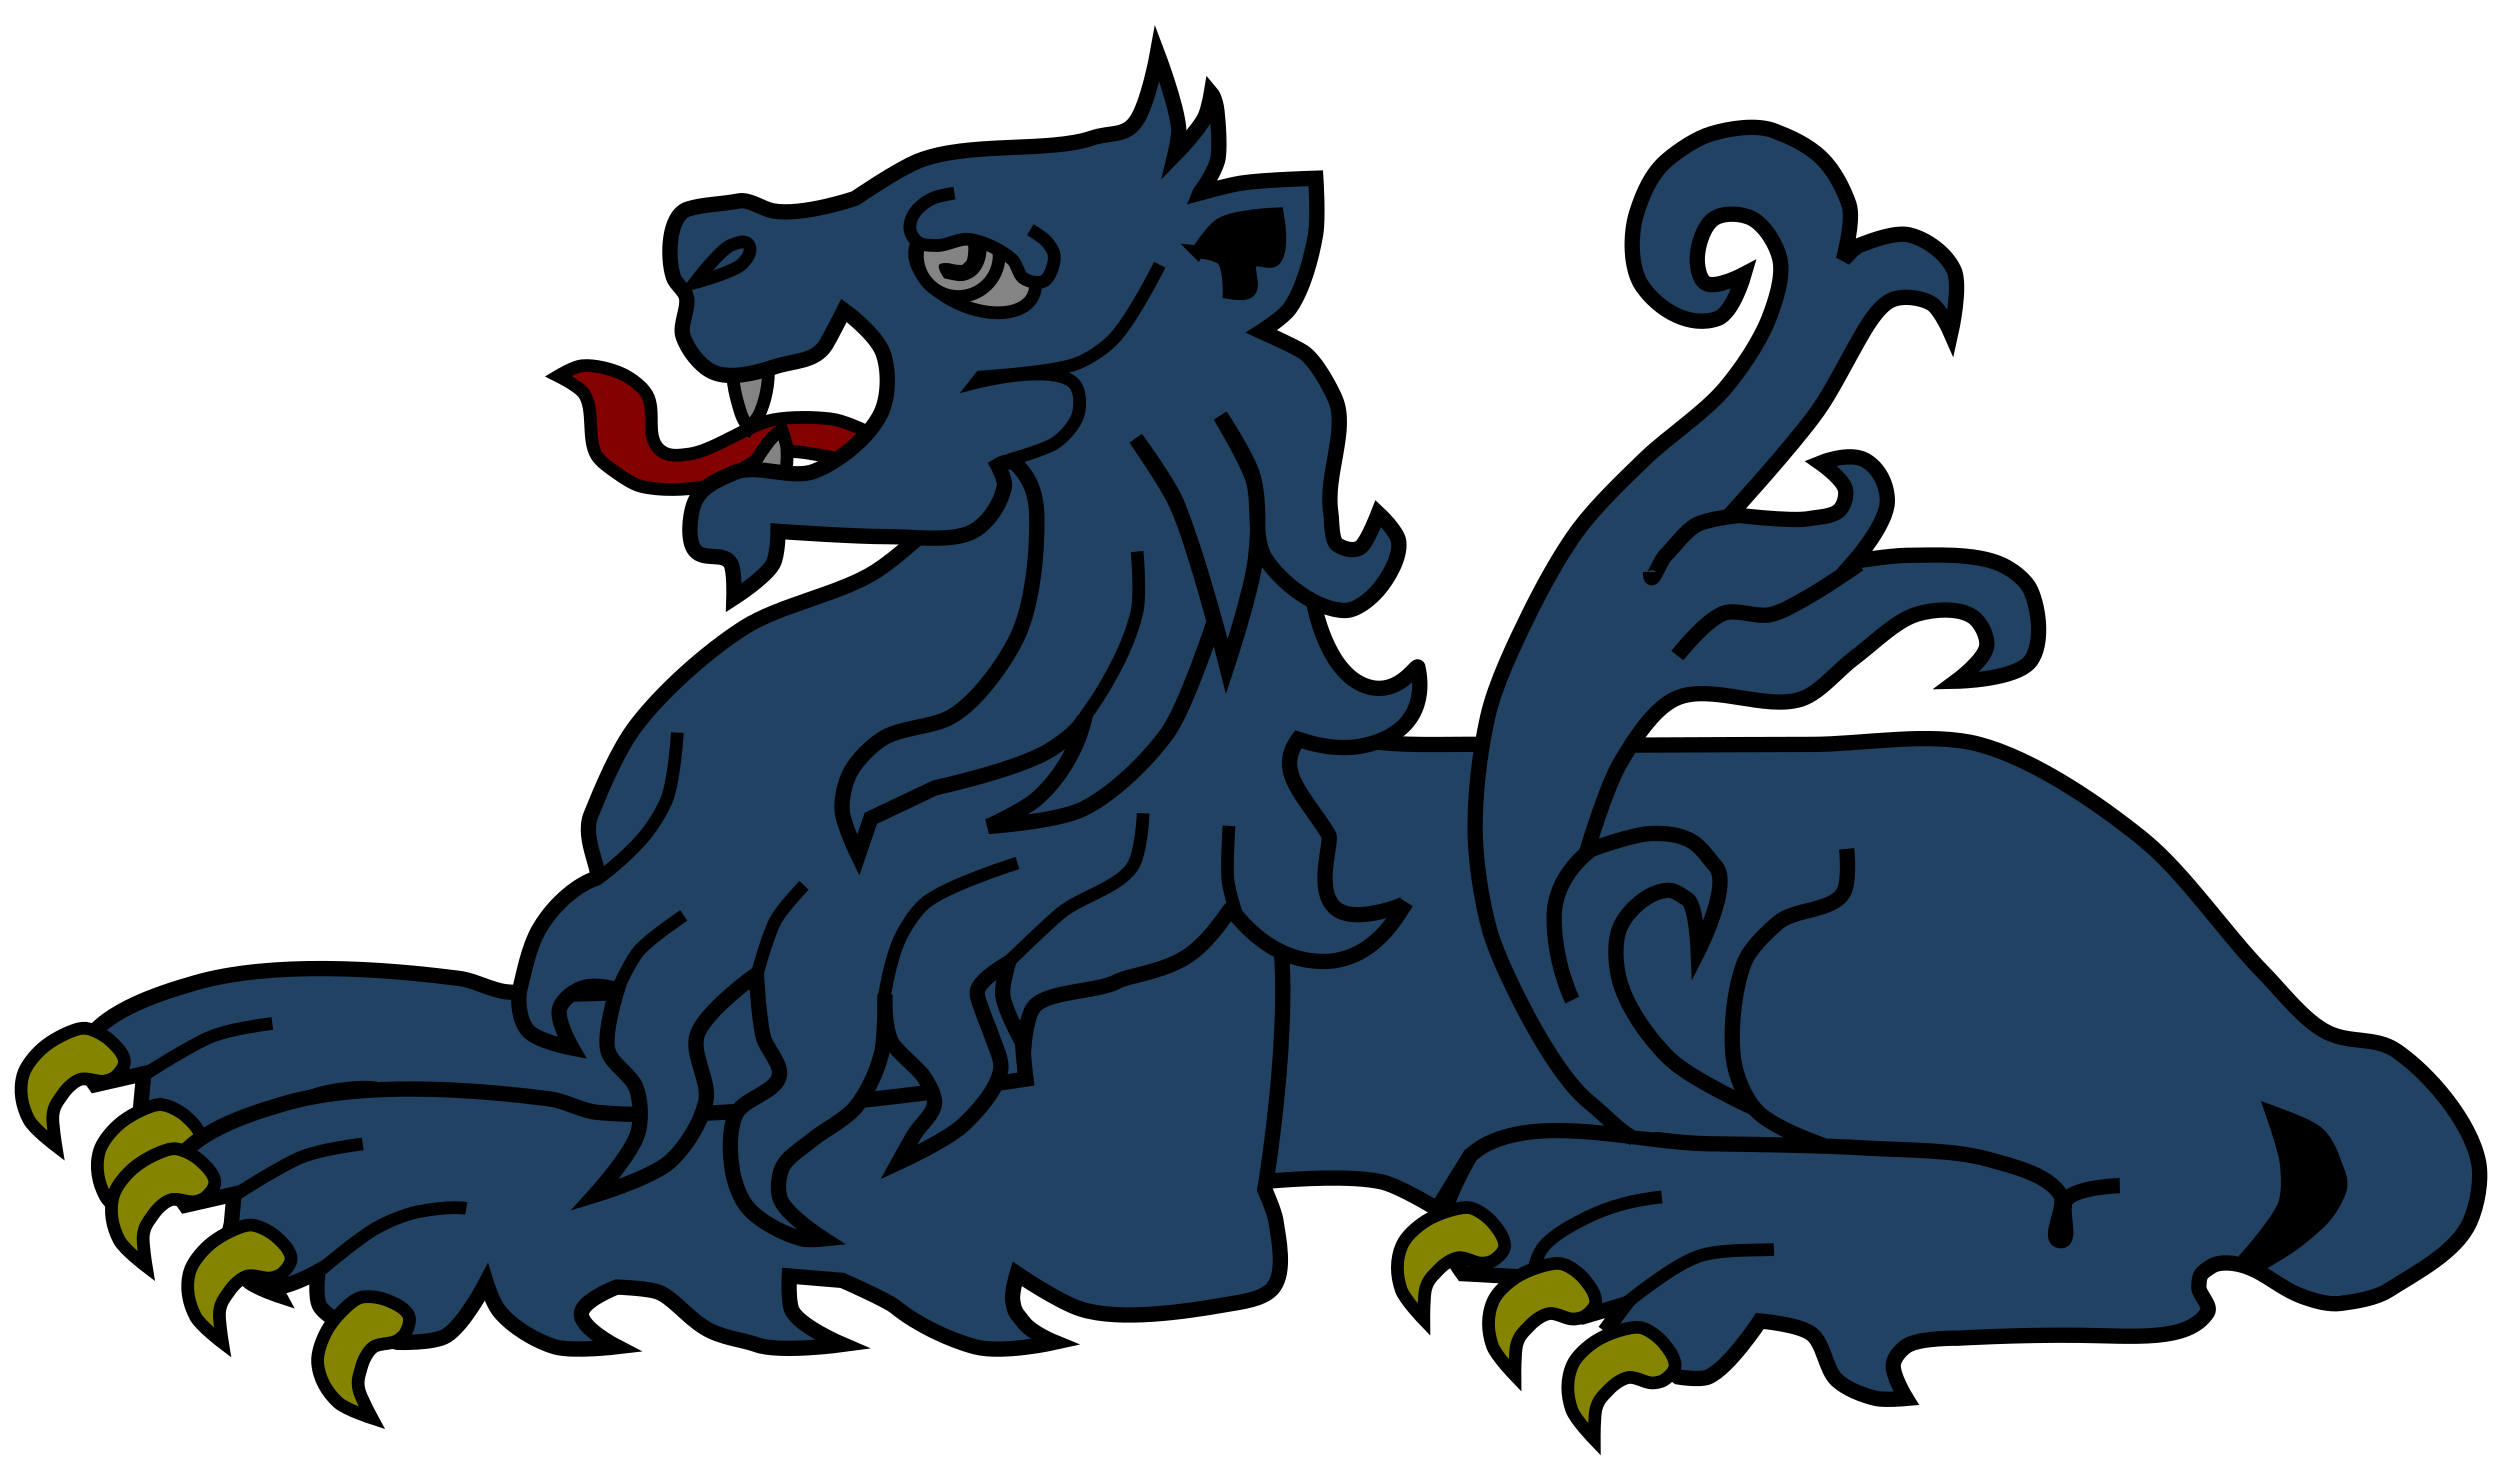 <svg xmlns="http://www.w3.org/2000/svg" version="1.0" height="290" width="490"><g opacity="1"><path d="M228.554 131.566s26.684 11.225 38.795 13.494c6.968 1.306 16.527.717 23.615.844 19.226.343 44.867 0 64.096 0 9.868 0 23.362-2.56 32.892 0 10.729 2.881 23.413 11.564 32.048 18.554 8.215 6.65 16.202 18.61 23.614 26.144 3.641 3.701 7.985 9.532 12.651 11.808 4.374 2.133 9.333.766 13.36 3.498 6.57 4.46 14.608 14.015 16.158 21.803.699 3.51-.216 8.545-1.687 11.807-2.684 5.953-10.535 9.924-16.047 13.425-2.436 1.546-6.418 2.147-9.278 2.53-2.257.302-4.958-.454-7.106-1.211-4.7-1.656-7.231-4.58-11.488-6.053-1.913-.661-5.05-1.103-6.747 0-2.09 1.358-2.346 1.47-2.466 3.96-.077 1.598 2.554 3.715 1.687 5.06-3.791 5.876-14.525 4.595-25.245 4.487-11.896-.12-23.671.573-23.671.573s-7.286-.108-9.864 1.404c-1.19.698-2.586 2.292-2.787 3.656-.315 2.14 2.53 6.747 2.53 6.747s-4.174.385-5.903 0c-2.487-.553-5.831-1.86-7.689-3.603-2.257-2.119-2.51-7.157-4.962-9.047-2.478-1.912-10.12-2.53-10.12-2.53s-6.02 9.168-10.12 10.964c-1.623.71-5.904 0-5.904 0l-13.494-10.121 3.112-4.122-8.142 2.401-12.065-7.753-11.58-.646s-4.086-5.608-4.217-8.434c-.226-4.881 5.904-15.18 5.904-15.18l-6.747 10.963s-7.448-4.634-11.062-5.378c-11.3-2.326-38.416 1.784-38.416 1.784l-65.221-36.888 58.193-68.313 3.373 3.373z" fill="#214263" fill-opacity="1" fill-rule="evenodd" stroke="#000" stroke-width="3" stroke-linecap="butt" stroke-linejoin="miter" stroke-miterlimit="4" stroke-dasharray="none" stroke-opacity="1"/><path d="M288.27 226.424s1.367-1.31 3.273-2.25c11.623-5.722 30.23-.177 43.185 0 9.46.13 22.08.298 31.525.864 7.013.42 16.552.273 23.32 2.16 4.576 1.276 11.728 2.883 14.25 6.91 1.445 2.305-2.712 8.855 0 9.068 2.485.195-.387-6.367 1.296-8.205 2.164-2.364 10.364-2.591 10.364-2.591" fill="none" stroke="#000" stroke-width="3" stroke-linecap="butt" stroke-linejoin="miter" stroke-miterlimit="4" stroke-dasharray="none" stroke-opacity="1"/><path d="M288.625 236.852c1.398.502 3.066 1.75 4.026 2.903.982 1.178 2.434 3.084 2.237 4.655-.126 1.001-1.289 2.062-2.127 2.601-.598.385-1.571.567-2.267.579-1.47.025-3.3-1.313-4.755-1.061-1.274.22-2.822 1.327-3.73 2.295-1.285 1.369-2.052 1.921-2.575 3.736-.4 1.389-.367 6.083-.367 6.083s-3.754-3.895-4.43-5.85c-.987-2.855-1.08-5.97.18-8.78.796-1.775 2.885-3.572 4.491-4.617 1.982-1.289 5.033-2.342 7.33-2.674.595-.087 1.427-.072 1.987.13zM306.486 247.8c1.398.502 3.066 1.75 4.026 2.903.982 1.178 2.434 3.084 2.237 4.655-.126 1.001-1.289 2.062-2.127 2.601-.598.386-1.571.567-2.267.579-1.469.025-3.3-1.313-4.755-1.06-1.274.22-2.821 1.327-3.73 2.294-1.285 1.369-2.052 1.922-2.575 3.736-.4 1.389-.367 6.084-.367 6.084s-3.754-3.896-4.43-5.85c-.987-2.855-1.08-5.97.18-8.78.796-1.776 2.885-3.573 4.492-4.618 1.981-1.289 5.032-2.342 7.33-2.674.594-.086 1.426-.071 1.986.13zM322.033 260.323c1.398.503 3.066 1.752 4.026 2.904.982 1.178 2.434 3.084 2.236 4.654-.126 1.002-1.288 2.062-2.126 2.602-.599.385-1.571.567-2.267.579-1.47.024-3.3-1.313-4.755-1.061-1.274.22-2.822 1.327-3.73 2.295-1.285 1.368-2.052 1.921-2.575 3.735-.4 1.39-.368 6.084-.368 6.084s-3.753-3.895-4.429-5.85c-.987-2.855-1.08-5.97.18-8.78.796-1.775 2.885-3.572 4.491-4.617 1.982-1.289 5.033-2.342 7.33-2.675.595-.086 1.427-.07 1.987.13z" fill="#848401" fill-opacity="1" fill-rule="evenodd" stroke="#000" stroke-width="2.5" stroke-linecap="butt" stroke-linejoin="miter" stroke-miterlimit="4" stroke-dasharray="none" stroke-opacity="1"/><path d="M318.754 255.392s9.217-7.559 14.246-9.193c4.206-1.367 10.266-1.101 14.683-1.296M300.745 248.606s.316-2.56 1.982-4.47c2.024-2.32 5.628-4.151 7.817-5.278 4.773-2.458 9.832-3.696 15.17-4.263" fill="none" stroke="#000" stroke-width="2.5" stroke-linecap="butt" stroke-linejoin="miter" stroke-miterlimit="4" stroke-dasharray="none" stroke-opacity="1"/><path d="M447.2 219.951s4.44 1.634 6.062 2.845c1.504 1.123 2.602 3.603 3.177 5.389.55 1.704 1.529 3.014 1.025 4.732-.52 1.773-2.304 4.523-3.668 5.77-1.991 1.82-3.42 3.095-5.634 4.635-.917.637-2.58 1.65-4.112 2.562-1.807 1.074-3.43 2.005-3.43 2.005s6.609-7.245 8.2-11.19c.972-2.41.798-6.059.54-8.644-.248-2.504-2.16-8.104-2.16-8.104z" fill="#000" fill-rule="evenodd" stroke="#000" stroke-width="5" stroke-linecap="butt" stroke-linejoin="miter" stroke-miterlimit="4" stroke-dasharray="none" stroke-opacity="1"/><path d="M361.94 166.374s.743 6.696-.793 8.861c-2.429 3.424-9.529 2.893-12.683 5.639-2.355 2.05-5.507 5.005-6.638 7.939-1.94 5.032-2.752 13.283-2.082 18.644.429 3.433 2.331 8.043 4.756 10.472 3.336 3.343 12.998 6.63 12.998 6.63" fill="none" stroke="#000" stroke-width="3" stroke-linecap="butt" stroke-linejoin="miter" stroke-miterlimit="4" stroke-dasharray="none" stroke-opacity="1"/><path d="M344.015 217.28s-12.49-5.68-16.747-9.753c-3.807-3.644-8.196-9.721-9.724-14.916-.918-3.122-1.287-7.93 0-10.9 1.248-2.884 4.68-6.048 7.563-6.885 2.699-.784 3.211-.086 5.617 1.43 1.785 1.124 2.127 10.107 2.127 10.107s6.66-13.134 3.352-16.647c-1.054-1.118-2.65-3.67-4.696-4.864-2.543-1.482-5.63-1.5-7.48-1.5-4.01 0-12.966 3.442-12.966 3.442s3.705-12.497 6.483-17.211c2.556-4.338 6.398-10.551 10.804-12.621 6.818-3.203 17.768 2.471 24.851 0 3.634-1.269 7.122-5.717 10.264-8.032 3.657-2.694 8.13-7.373 12.426-8.606 3.133-.899 8.087-1.31 10.805.574 1.517 1.052 2.952 3.831 2.7 5.737-.365 2.775-5.942 6.884-5.942 6.884s11.82-.219 14.586-4.016c2.38-3.266 1.666-10.036 0-13.768-.986-2.21-3.809-4.24-5.942-5.164-5.123-2.216-12.836-1.77-18.368-1.72-3.096.027-10.265 1.147-10.265 1.147s6.481-7.388 6.455-11.83c-.019-3.2-1.636-6.436-4.294-7.948-3.146-1.79-8.793.52-8.793.52s4.345 3.043 4.862 5.164c.296 1.213-.241 3.135-1.08 4.016-1.315 1.38-4.124 1.376-5.943 1.721-3.684.698-15.517-.823-15.517-.823s12.279-13.467 17.053-20.162c2.67-3.745 5.565-9.526 7.848-13.55 1.507-2.658 3.812-6.795 6.433-8.168 2.185-1.144 5.98-.697 8.103.574 1.723 1.032 3.782 5.737 3.782 5.737s2.07-9.244.59-12.35c-1.572-3.296-5.238-5.945-8.616-6.831-2.674-.702-7.211.974-9.802 1.97-1.19.458-3.241 2.868-3.241 2.868s2.17-7.822 1.08-10.9c-1.021-2.885-2.765-6.499-5.355-9.026-2.731-2.666-6.357-4.196-9.231-5.316-3.503-1.366-8.838-.514-12.426.573-2.86.867-6.327 3.181-8.643 5.164-3.04 2.6-4.703 6.396-5.943 10.326-1.292 4.093-1.322 10.861 1.08 14.343 3.31 4.795 9.491 8.27 14.793 6.363 3.027-1.089 5.196-8.658 5.196-8.658s-5.548 2.943-7.563 1.721c-1.335-.81-1.706-3.533-1.62-5.163.128-2.46 1.286-6.13 3.24-7.458 1.912-1.299 5.546-1.103 7.564 0 2.48 1.355 4.817 5.136 5.402 8.031.694 3.433-.896 8.231-2.16 11.475-1.79 4.586-5.514 10.081-8.644 13.768-4.086 4.812-11.155 9.408-15.667 13.77-4.068 3.931-9.548 9.19-12.966 13.768-3.437 4.603-7.169 11.427-9.724 16.637-2.85 5.813-6.658 13.708-8.104 20.08-1.674 7.379-2.739 16.564-2.445 24.148.223 5.74 1.616 14.652 3.526 20.027 1.905 5.36 6.288 14.098 9.184 18.932 2.776 4.633 6.056 9.661 9.724 12.621 2.818 2.274 6.544 6.272 8.457 6.835" fill="#214263" fill-opacity="1" fill-rule="evenodd" stroke="#000" stroke-width="3" stroke-linecap="butt" stroke-linejoin="miter" stroke-miterlimit="4" stroke-dasharray="none" stroke-opacity="1"/><path d="M340.56 101.072s-5.878.596-8.076 1.806c-2.163 1.19-4.157 4.117-5.951 5.868-1.396 1.362-3.03 6.864-3.03 3.349M364.364 110.552s-6.735 4.627-9.776 6.32c-2.225 1.237-5.182 3.122-7.652 3.61-2.51.497-5.986-.923-8.501-.45-3.545.665-9.68 8.46-9.68 8.46M311.713 166.643s-6.976 4.895-7.1 12.864c-.139 8.987 3.554 16.508 3.554 16.508" fill="none" stroke="#000" stroke-width="3" stroke-linecap="butt" stroke-linejoin="miter" stroke-miterlimit="4" stroke-dasharray="none" stroke-opacity="1"/><g stroke="#000" stroke-linecap="butt" stroke-linejoin="miter" stroke-miterlimit="4" stroke-dasharray="none" stroke-opacity="1"><g fill-opacity="1" fill-rule="evenodd"><path d="M231.495 151.912c5.671 16.347-1.301 57.661-1.301 57.661s1.87 4.16 2.168 6.07c.602 3.857 1.859 9.846-.434 13.006-1.788 2.464-6.54 2.94-9.538 3.468-7.813 1.377-20.613 3.252-28.18.867-4.542-1.432-12.573-6.936-12.573-6.936s-1.083 3.635-.867 5.202c.335 2.42.693 2.388 2.168 4.335 1.559 2.058 6.07 3.902 6.07 3.902s-10.19 2.28-15.608.867c-5.065-1.32-11.568-4.474-15.607-7.803-1.646-1.357-10.405-5.203-10.405-5.203l-10.405-.867s-.225 4.662.433 6.503c1.13 3.16 9.972 6.937 9.972 6.937s-12.382 1.674-16.908 0c-2.598-.96-6.747-1.258-10.075-3.3-3.662-2.247-6.512-6.242-9.435-7.105-2.259-.667-7.804-.867-7.804-.867s-6.794 2.605-6.936 5.202c-.157 2.849 6.936 6.503 6.936 6.503s-8.644 1.023-12.139 0c-3.705-1.084-8.41-3.935-10.838-6.936-1.398-1.728-2.602-5.636-2.602-5.636s-4.226 8.166-7.803 10.405c-2.448 1.532-9.538 1.3-9.538 1.3s-12.339-2.812-15.174-6.936c-1.181-1.719-.434-6.937-.434-6.937s-6.97 3.915-9.971 3.035c-3.276-.961-7.37-8.671-7.37-8.671l.867-9.538-9.538 2.168s-3.267-4.51-2.601-6.503c2.457-7.364 14.653-11.284 22.11-13.44 14.996-4.335 36.549-2.903 52.025-.867 2.816.37 6.278 2.316 9.105 2.601 25.18 2.54 84.107-6.503 84.107-6.503s-3.276-25.834 1.734-35.117c2.829-5.243 10.342-9.97 16.04-11.706 6.351-1.933 16.162-2.078 22.111.868 3.478 1.721 6.966 6.305 8.238 9.971z" fill="#214263" stroke-width="3"/><path d="M17.047 201.577c1.458.282 3.298 1.26 4.424 2.252 1.15 1.014 2.877 2.675 2.922 4.257.03 1.01-.957 2.235-1.702 2.897-.533.472-1.466.801-2.152.92-1.448.249-3.462-.793-4.861-.32-1.225.413-2.585 1.744-3.335 2.839-1.06 1.55-1.733 2.213-1.972 4.086-.183 1.434.57 6.068.57 6.068s-4.307-3.274-5.274-5.102c-1.413-2.67-1.983-5.734-1.168-8.704.515-1.876 2.304-3.972 3.731-5.25 1.761-1.578 4.615-3.086 6.834-3.767.574-.176 1.399-.289 1.983-.176zM31.995 216.535c1.458.282 3.298 1.261 4.423 2.253 1.151 1.013 2.878 2.674 2.923 4.257.03 1.009-.957 2.235-1.702 2.896-.533.473-1.466.801-2.152.92-1.448.249-3.462-.793-4.861-.32-1.225.413-2.585 1.744-3.335 2.84-1.06 1.548-1.733 2.212-1.972 4.085-.183 1.434.57 6.068.57 6.068s-4.307-3.274-5.274-5.102c-1.413-2.67-1.983-5.734-1.168-8.704.515-1.876 2.304-3.972 3.731-5.25 1.761-1.578 4.615-3.086 6.833-3.767.575-.176 1.4-.289 1.984-.176zM53.355 230.595c1.47-.214 3.53.103 4.919.668 1.42.577 3.598 1.576 4.163 3.054.36.943-.166 2.426-.652 3.296-.347.622-1.12 1.24-1.728 1.578-1.285.713-3.53.394-4.695 1.302-1.02.794-1.865 2.499-2.211 3.78-.49 1.812-.906 2.66-.514 4.508.3 1.414 2.538 5.54 2.538 5.54s-5.145-1.67-6.66-3.077c-2.215-2.055-3.764-4.76-3.974-7.832-.133-1.94.865-4.51 1.79-6.187 1.143-2.07 3.34-4.435 5.21-5.81.484-.355 1.225-.734 1.814-.82z" opacity="1" fill="#848401" stroke-width="2.5"/></g><path d="M28.19 210.728s9.862-6.422 13.901-7.819c3.269-1.13 7.864-1.872 11.294-2.317M45.277 225.208s7.199-6.137 10.715-8.109c2.28-1.278 5.547-2.664 8.108-3.186 6.217-1.265 9.582-.689 9.582-.689" fill="none" stroke-width="2.5"/></g><g stroke="#000" stroke-linecap="butt" stroke-linejoin="miter" stroke-miterlimit="4" stroke-dasharray="none" stroke-opacity="1"><g fill-opacity="1" fill-rule="evenodd"><path d="M249.205 175.526c5.672 16.347-1.3 57.661-1.3 57.661s1.87 4.16 2.168 6.07c.602 3.857 1.859 9.846-.434 13.006-1.788 2.465-6.54 2.94-9.538 3.469-7.813 1.376-20.613 3.252-28.18.867-4.543-1.432-12.573-6.937-12.573-6.937s-1.083 3.635-.867 5.203c.335 2.42.692 2.387 2.168 4.335 1.559 2.058 6.07 3.902 6.07 3.902s-10.19 2.28-15.608.867c-5.066-1.32-11.568-4.474-15.608-7.804-1.646-1.357-10.405-5.202-10.405-5.202l-10.405-.867s-.224 4.662.434 6.503c1.13 3.16 9.971 6.936 9.971 6.936s-12.381 1.675-16.908 0c-2.597-.96-6.746-1.257-10.074-3.3-3.662-2.247-6.512-6.242-9.435-7.105-2.26-.667-7.804-.867-7.804-.867s-6.794 2.605-6.936 5.203c-.157 2.848 6.936 6.503 6.936 6.503s-8.644 1.023-12.139 0c-3.705-1.084-8.41-3.935-10.838-6.937-1.398-1.728-2.602-5.636-2.602-5.636s-4.226 8.166-7.803 10.405c-2.448 1.532-9.538 1.3-9.538 1.3s-12.339-2.811-15.174-6.936c-1.181-1.718-.434-6.937-.434-6.937s-6.97 3.916-9.971 3.035c-3.276-.961-7.37-8.67-7.37-8.67l.867-9.538-9.538 2.167s-3.267-4.51-2.602-6.503c2.457-7.363 14.654-11.284 22.111-13.44 14.996-4.335 36.549-2.903 52.025-.867 2.816.37 6.278 2.316 9.104 2.602 25.18 2.54 84.107-6.504 84.107-6.504s-3.275-25.834 1.735-35.116c2.829-5.243 10.342-9.97 16.04-11.706 6.351-1.934 16.162-2.079 22.111.867 3.477 1.722 6.966 6.306 8.237 9.971z" fill="#214263" stroke-width="3"/><path d="M34.758 225.192c1.458.282 3.298 1.26 4.423 2.252 1.151 1.014 2.878 2.675 2.923 4.257.03 1.009-.957 2.235-1.702 2.896-.533.473-1.466.801-2.152.92-1.448.25-3.462-.792-4.862-.32-1.224.413-2.584 1.744-3.334 2.84-1.06 1.549-1.733 2.213-1.972 4.085-.183 1.434.57 6.069.57 6.069s-4.307-3.275-5.274-5.102c-1.413-2.67-1.983-5.735-1.168-8.705.515-1.876 2.304-3.972 3.731-5.25 1.761-1.578 4.614-3.086 6.833-3.767.575-.176 1.4-.288 1.984-.175zM49.706 240.15c1.458.282 3.298 1.26 4.423 2.252 1.15 1.014 2.878 2.675 2.923 4.257.03 1.009-.957 2.235-1.702 2.897-.533.472-1.466.8-2.152.919-1.448.25-3.462-.792-4.862-.32-1.224.413-2.585 1.744-3.334 2.84-1.06 1.549-1.733 2.213-1.972 4.086-.183 1.433.569 6.068.569 6.068s-4.306-3.275-5.273-5.102c-1.413-2.67-1.983-5.734-1.168-8.705.515-1.876 2.304-3.972 3.73-5.25 1.762-1.578 4.615-3.086 6.834-3.766.575-.177 1.4-.29 1.984-.176zM71.066 254.21c1.47-.215 3.53.102 4.919.667 1.42.578 3.598 1.576 4.163 3.055.36.943-.166 2.426-.652 3.296-.347.622-1.12 1.24-1.728 1.577-1.285.714-3.53.395-4.695 1.302-1.02.794-1.865 2.499-2.211 3.78-.49 1.812-.907 2.661-.514 4.508.3 1.414 2.538 5.54 2.538 5.54s-5.145-1.67-6.66-3.076c-2.216-2.055-3.764-4.76-3.974-7.833-.133-1.94.865-4.51 1.79-6.187 1.143-2.07 3.34-4.434 5.21-5.809.484-.356 1.225-.734 1.814-.82z" opacity="1" fill="#848401" stroke-width="2.5"/></g><path d="M45.902 234.342s9.861-6.422 13.9-7.819c3.269-1.13 7.864-1.872 11.294-2.316M62.988 248.822s7.198-6.137 10.715-8.109c2.28-1.278 5.547-2.664 8.108-3.185 6.217-1.266 9.582-.69 9.582-.69" fill="none" stroke-width="2.5"/></g><g opacity="1"><path d="M177.11 88.466s-9.525-5.761-14.23-6.349c-3.345-.417-7.95-.439-11.257.157-4.75.855-11.746 6.107-16.543 6.73-2.259.293-4.149.56-5.767-.854-2.895-2.532-.681-7.536-2.467-10.761-.873-1.577-3.05-3.211-4.807-4.047-2.176-1.036-5.576-1.893-8.034-1.644-1.53.155-4.602 1.996-4.602 1.996s4.049 2.005 5.04 3.444c2.174 3.156.538 8.823 2.478 12.094.765 1.29 2.596 2.533 3.892 3.44 1.33.932 3.178 2.223 4.813 2.638 3.642.923 8.929.745 12.634.05 4.522-.848 9.518-5.867 14.04-6.715 3.436-.644 8.254.62 11.71 1.179 2.531.409 8.03 2.65 8.03 2.65l5.07-4.008z" fill="#840101" fill-opacity="1" fill-rule="evenodd" stroke="#000" stroke-width="2.5" stroke-linecap="butt" stroke-linejoin="miter" stroke-miterlimit="4" stroke-dasharray="none" stroke-opacity="1"/><path d="M144.081 69.525c.458-1.459.872-.975 2.315-1.48 1.454-.508 1.427-.784 2.578.24 1.042.926 1.335.578 1.493 1.964.41 3.577-.05 7.16-1.432 10.484-.586 1.412-2.185 3.23-2.185 3.23s-1.16-1.382-1.69-3.08c-1.118-3.589-2.205-7.771-1.079-11.358z" fill="#848484" fill-rule="evenodd" stroke="#000" stroke-width="2.5" stroke-linecap="butt" stroke-linejoin="miter" stroke-miterlimit="4" stroke-dasharray="none" stroke-opacity="1" fill-opacity="1"/><path d="M145.87 96.99c-.047 1.528.502 1.208 1.699 2.16 1.205.958 1.088 1.21 2.512.623 1.29-.531 1.45-.106 2.058-1.363 1.565-3.242 2.311-6.776 2.103-10.37-.089-1.526-.999-3.77-.999-3.77s-1.55.923-2.61 2.352c-2.24 3.02-4.644 6.61-4.762 10.368z" opacity="1" fill="#848484" fill-rule="evenodd" stroke="#000" stroke-width="2.5" stroke-linecap="butt" stroke-linejoin="miter" stroke-miterlimit="4" stroke-dasharray="none" stroke-opacity="1" fill-opacity="1"/><g opacity="1"><path d="M193.8 92.113s-14.608 15.064-22.13 19.862c-7.136 4.552-18.821 6.52-25.943 11.096-7.19 4.62-15.903 12.363-21.077 19.165-3.553 4.672-6.619 12.023-8.82 17.465-2.017 4.988 2.794 11.95.724 12.575-2.73.823-7.638 4.301-10.828 9.724-2.234 3.799-3.228 9.669-3.733 11.471-.69 2.46-.228 6.41 1.366 8.406 1.764 2.209 8.736 3.535 8.736 3.535s-3.092-5.381-2.42-7.71c.538-1.86 3.037-3.718 4.917-4.18 2.82-.693 6.35.499 6.35.499s-2.684 8.395-1.797 11.893c.682 2.687 4.642 4.76 5.57 7.372.88 2.475 1.053 6.23.316 8.751-1.251 4.277-8.45 12.216-8.45 12.216s11.114-3.37 14.727-6.59c3.092-2.757 6.214-7.816 7.048-11.873.789-3.84-2.94-9.238-1.699-12.956 1.575-4.72 11.598-11.854 11.598-11.854s.446 8.669 1.35 12.256c.611 2.42 3.703 5.285 3.12 7.712-.782 3.256-6.94 4.318-8.43 7.316-1.497 3.015-1.305 7.878-.744 11.197.4 2.366 1.528 5.569 3.12 7.363 2.404 2.707 6.98 5.054 10.476 5.991 1.217.327 4.2.017 4.2.017s-7.092-4.562-8.369-7.733c-.707-1.756-.432-4.587.375-6.299.982-2.083 3.856-3.748 5.621-5.227 2.527-2.118 6.68-4.07 8.777-6.615 2.15-2.61 4.077-6.861 4.94-10.13.914-3.458.748-11.897.748-11.897s-.299 6.446 1.396 9.467c1.017 1.813 5.102 4.923 6.24 6.663.927 1.42 2.249 3.571 2.078 5.259-.214 2.115-2.767 4.119-3.874 5.934-1.003 1.646-3.172 5.587-3.172 5.587s9.42-4.323 12.63-7.299c2.882-2.673 6.715-6.948 7.392-10.82.356-2.032-1.097-4.691-1.723-6.657-.444-1.394-1.31-3.157-1.732-4.557-.404-1.341-1.465-3.222-1.031-4.554.736-2.264 5.97-5.226 5.97-5.226s-1.296 4.392-1.075 6.295c.37 3.178 4.16 9.817 4.16 9.817s.466-5.972 2.132-7.691c2.911-3.005 12.443-2.75 16.108-4.768 2.197-1.209 8.393-1.716 13.198-4.6 4.468-2.683 7.582-7.723 9.025-9.555.336-.427 6.134 9.844 17.661 10.219 10.637.345 15.526-9.893 16.744-11.506-.188.385-10.389 4.456-14.013.888-3.89-3.83-.312-12.893-1.146-14.242-4.963-8.021-10.534-12.295-5.965-18.683 5.13 1.704 10.412 2.41 15.75.395 9.08-3.426 8.463-11.164 7.701-14.562-.313-.55-4.195 6.422-10.883 3.438-7.18-3.203-9.334-15.343-9.468-15.784-1.473-4.853-7.455-10.65-7.455-10.65l-1.659-22.757-11.495-13.696-49.403 13.452 6.27 7.375z" opacity="1" fill="#214263" fill-opacity="1" fill-rule="evenodd" stroke="#000" stroke-width="3" stroke-linecap="butt" stroke-linejoin="miter" stroke-miterlimit="4" stroke-dasharray="none" stroke-opacity="1"/><path d="M235.182 37.81s2.659-3.456 3.47-6.4c.493-1.794.163-7.062-.137-9.68-.282-2.452-1.104-3.421-1.104-3.421s-.497 2.995-1.193 4.54c-1.169 2.597-5.912 7.428-5.912 7.428s.822-3.443.726-4.937c-.297-4.614-4.175-14.835-4.175-14.835s-1.795 9.987-4.287 13.39c-2.153 2.938-4.99 1.961-8.436 3.139-8.622 2.947-24.295.612-34.142 4.52-4.056 1.61-12.393 7.335-12.393 7.335s-10.363 3.51-16.115 2.44c-2.113-.394-4.574-2.334-6.687-1.94-3.745.698-6.756.61-9.89 1.554-3.942 1.187-4.191 9.462-2.923 13.379.425 1.312 2.196 2.499 2.536 3.836.566 2.232-1.343 5.446-.669 7.649.797 2.6 3.259 5.862 5.711 7.037 3.364 1.61 8.58.274 12.119-.908 3.882-1.298 8.079-.934 10.22-4.423.863-1.407 3.533-6.681 3.533-6.681s6.194 4.518 7.619 8.32c1.242 3.315 1.15 8.596-.366 11.795-2.236 4.715-8.246 9.555-13.118 11.424-4.376 1.68-11.32-1.603-15.623.257-3.415 1.476-6.797 2.822-7.996 6.344-.775 2.28-1.272 7.09.284 8.928 1.798 2.127 5.62.161 7.003 2.579.784 1.369.611 6.697.611 6.697s6.204-3.994 7.678-6.664c.935-1.693.982-6.373.982-6.373s15.166 1.082 21.676 1.044c4.504-.027 12.225 1.104 16.263-.892 3.162-1.562 5.68-5.45 6.412-8.901.27-1.273-1.259-4.15-1.259-4.15s2.323-1.417 3.509-.304c2.936 2.756 4.03 6.192 4.103 10.218.129 7.08-.8 17.54-3.921 23.896-1.831 3.728-5.101 8.621-8.685 12.137-1.456 1.428-2.964 2.63-4.449 3.432-3.618 1.958-9.59 1.927-13.088 4.093-2.358 1.46-5.094 4.224-6.403 6.67-1.062 1.984-1.76 5.078-1.623 7.326.172 2.838 3.152 8.94 3.152 8.94l2.494-7.262 12.554-5.964s16.553-3.621 22.584-7.428c6.655-4.202 6.825-6.602 6.825-6.602s-1.516 9.058-9.37 16.115c-2.455 2.206-9.544 5.475-9.544 5.475s13.48-.929 18.558-3.435c6.014-2.967 12.679-9.53 16.6-14.97 3.544-4.916 9.1-21.737 9.1-21.737s-4.214-15.81-7.416-23.364c-1.742-4.11-7.969-12.563-7.969-12.563s6.073 8.704 7.952 12.821c4.163 9.12 9.913 31.914 9.913 31.914s4.839-14.584 5.597-21.084c.558-4.781.8-11.388-.437-16.04-1.054-3.967-6.467-12.055-6.467-12.055s5.103 8.432 6.41 12.415c1.487 4.528-.096 11.691 2.5 15.688 3.02 4.653 9.95 10.005 15.496 10.086 2.295.034 5.03-2.247 6.532-3.983 2.027-2.345 4.391-6.426 4.048-9.507-.227-2.033-3.988-5.53-3.988-5.53s-1.867 4.853-3.19 6.324c-1.146 1.274-3.337.77-4.792-.137-1.3-.812-1.101-4.764-1.337-6.279-1.165-7.482 3.45-16.272.865-22.355-.88-2.07-3.771-7.595-6.343-9.257-1.682-1.087-8.116-3.973-8.116-3.973s4.303-2.74 5.531-4.489c2.652-3.773 4.29-9.968 5.07-14.514.56-3.26.045-11.027.045-11.027s-10.216.298-14.54.944c-2.493.374-8.178 1.935-8.178 1.935z" opacity="1" fill="#214263" fill-opacity="1" fill-rule="evenodd" stroke="#000" stroke-width="3" stroke-linecap="butt" stroke-linejoin="miter" stroke-miterlimit="4" stroke-dasharray="none" stroke-opacity="1"/><g opacity="1" fill-opacity="1" fill-rule="evenodd"><path style="marker:none" d="M179.69 47.73a7.36 12.505-66.1 1022.864 10.131 7.36 12.505-66.1 10-22.865-10.132z" fill="#848484" stroke="#000" stroke-width="2.5" stroke-linecap="butt" stroke-linejoin="miter" marker-start="none" marker-mid="none" marker-end="none" stroke-miterlimit="4" stroke-dasharray="none" stroke-dashoffset="0" stroke-opacity="1" visibility="visible" display="inline" overflow="visible"/><path style="marker:none" d="M195.824 50.144a8.007 8.007 0 11-16.014-.064 8.007 8.007 0 1116.014.064z" fill="#848484" stroke="#000" stroke-width="2.5" stroke-linecap="butt" stroke-linejoin="miter" marker-start="none" marker-mid="none" marker-end="none" stroke-miterlimit="4" stroke-dasharray="none" stroke-dashoffset="0" stroke-opacity="1" visibility="visible" display="inline" overflow="visible"/><path d="M188.503 43.225c-.604-.004-1.146.088-1.688.15-1.085.123-2.001.304-2.001.304l.767 3.41s.747-.144 1.626-.244c.88-.1 1.981.053 1.813-.024-.076-.034.63.762.684.94.174.573.063 2.707-.226 3.285-.102.203-.922.917-.973.934.26-.084-.603-.013-1.25-.13-.645-.118-1.186-.255-1.186-.255s-1.77-.218-2.023.36c-.336.766 1.005 2.6 1.005 2.6s.696.167 1.53.32c.835.15 1.685.416 2.938.01 1.494-.482 2.417-1.425 3.042-2.675.839-1.676 1.05-3.627.49-5.466-.397-1.307-1.092-2.428-2.58-3.104a4.7 4.7 0 00-1.968-.415z" fill="#000"/><path d="M187.073 37.852s-2.763.42-3.905.87c-2.244.888-4.511 2.909-4.81 5.303-.157 1.251.324 2.318 1.228 3.197.973.946 2.544.836 3.899.903 1.984.098 4.453-1.455 6.39-1.216 2.789.344 6.4 2.068 8.498 3.936.982.874 1.192 3.014 2.291 3.734.988.647 2.843 1.074 3.9.548 1.087-.542 1.658-2.365 1.965-3.54.148-.566.17-1.389.008-1.951-.246-.85-.976-1.847-1.586-2.49-.763-.802-3.007-2.14-3.007-2.14" fill="#214263" stroke="#000" stroke-width="2.5" stroke-linecap="butt" stroke-linejoin="miter" stroke-miterlimit="4" stroke-dasharray="none" stroke-opacity="1"/></g><path d="M136.184 55.413s4.88-6.447 7.113-7.361c2.233-.915 3.068-.782 3.504.014.437.795.296 2.045-1.362 3.672-1.658 1.627-9.255 3.675-9.255 3.675z" opacity="1" fill="none" stroke="#000" stroke-width="2.5" stroke-linecap="butt" stroke-linejoin="miter" stroke-miterlimit="4" stroke-dasharray="none" stroke-opacity="1"/><path d="M234.72 49.337s2.744-4.374 4.595-5.443c2.918-1.686 11.058-1.988 11.058-1.988s1.351 7.08-.544 9.016c-.937.957-3.496-.579-4.447.363-1.25 1.239.731 4.616-.532 5.84-.85.825-3.938.24-3.938.24s.075-5.006-1.244-6.484c-1.036-1.16-4.948-1.544-4.948-1.544z" opacity="1" fill="#000" fill-rule="evenodd" stroke="#000" stroke-width="2.5" stroke-linecap="butt" stroke-linejoin="miter" stroke-miterlimit="4" stroke-dasharray="none" stroke-opacity="1"/><path d="M227.31 51.89s-5.522 11.032-9.196 14.723c-1.94 1.948-5.124 4.078-7.75 4.889-5.041 1.555-18.17 2.398-18.17 2.398l-.82 1.04s14.77-3.761 18.975.076c1.566 1.428 1.557 5.104.675 7.03-.755 1.65-2.792 3.944-4.35 4.873-2.429 1.45-8.84 3.199-8.84 3.199M222.868 108.098s.79 8.463-.048 11.948c-1.322 5.5-3.772 10.251-6.632 15.133-1.152 1.968-4.242 6.309-4.242 6.309" opacity="1" fill="none" stroke="#000" stroke-width="2.5" stroke-linecap="butt" stroke-linejoin="miter" stroke-miterlimit="4" stroke-dasharray="none" stroke-opacity="1"/><path d="M134.027 179.43s-6.35 4.235-8.661 6.773c-1.709 1.878-4.288 7.534-4.288 7.534M199.43 169.15s-12.246 3.832-17.324 7.263c-2.35 1.588-4.473 4.964-5.7 7.522-1.914 3.998-3.085 11.436-3.085 11.436M197.99 188.217s6.974-6.8 9.835-9.195c3.857-3.228 11.253-4.929 14.092-9.08 1.821-2.662 2.151-10.534 2.151-10.534" fill="none" stroke="#000" stroke-width="2.5" stroke-linecap="butt" stroke-linejoin="miter" stroke-miterlimit="4" stroke-dasharray="none" stroke-opacity="1"/><path d="M132.765 143.581s-.58 9.61-2.162 13.345c-.785 1.854-2.679 5.153-4.7 7.443-4.031 4.573-8.913 8-8.913 8" opacity="1" fill="none" stroke="#000" stroke-width="2.5" stroke-linecap="butt" stroke-linejoin="miter" stroke-miterlimit="4" stroke-dasharray="none" stroke-opacity="1"/></g><path d="M147.808 193.161s2.258-8.931 4.135-12.624c1.222-2.408 5.65-7.006 5.65-7.006" opacity="1" fill="none" stroke="#000" stroke-width="2.5" stroke-linecap="butt" stroke-linejoin="miter" stroke-miterlimit="4" stroke-dasharray="none" stroke-opacity="1"/></g><path d="M240.88 161.874s-.48 7.34-.223 10.473c.178 2.17 1.783 7.13 1.783 7.13M316.517 222.511l12.86 1.183" fill="none" stroke="#000" stroke-width="2.5" stroke-linecap="butt" stroke-linejoin="miter" stroke-miterlimit="4" stroke-dasharray="none" stroke-opacity="1"/></g></svg>